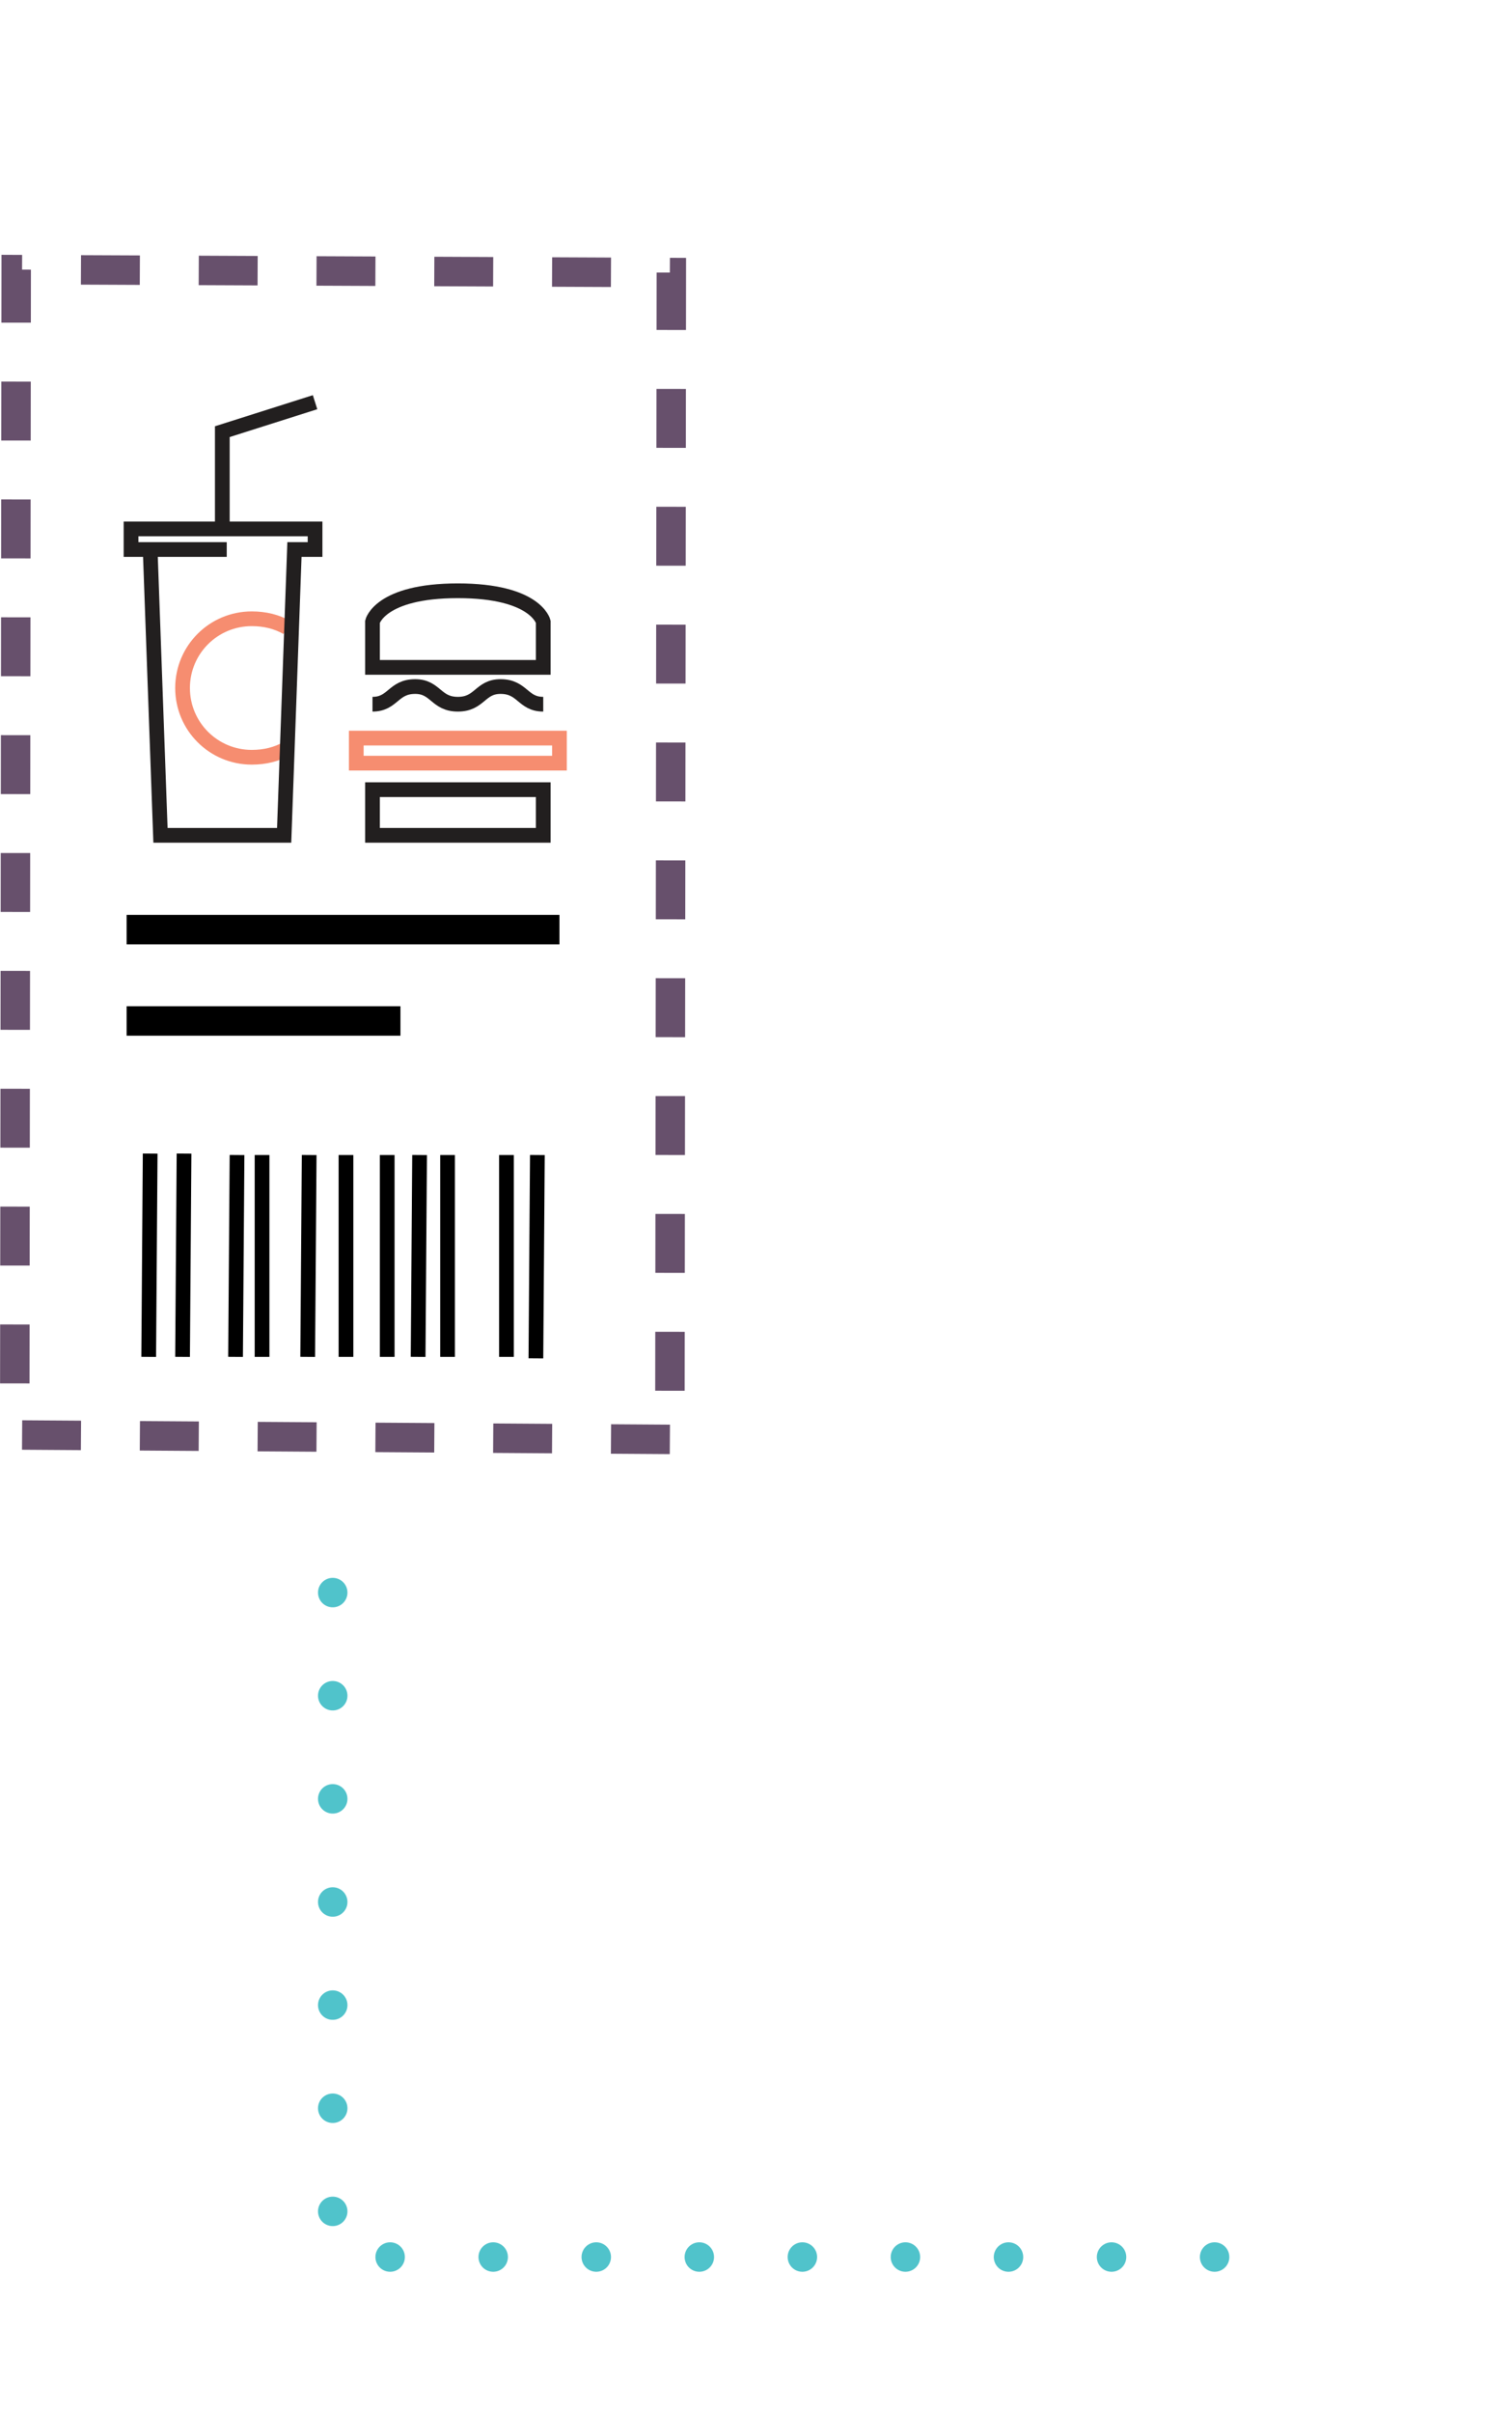 <?xml version="1.0" encoding="utf-8"?>
<!-- Generator: Adobe Illustrator 19.1.0, SVG Export Plug-In . SVG Version: 6.00 Build 0)  -->
<svg version="1.1" id="Layer_1" xmlns="http://www.w3.org/2000/svg" xmlns:xlink="http://www.w3.org/1999/xlink" x="0px" y="0px"
	 viewBox="-92 63.2 102.7 163.8" style="enable-background:new -92 63.2 102.7 163.8;" xml:space="preserve">
<style type="text/css">
	.st0{fill:none;stroke:#67506C;stroke-width:2;stroke-miterlimit:10;stroke-dasharray:4,4;}
	.st1{fill:none;stroke:#000000;stroke-miterlimit:10;}
	.st2{fill:none;stroke:#000000;stroke-width:2;stroke-miterlimit:10;}
	.st3{fill:none;stroke:#221F1F;stroke-miterlimit:10;}
	.st4{fill:none;stroke:#F68D70;stroke-miterlimit:10;}
	
		.st5{fill:none;stroke:#50C3CB;stroke-width:2;stroke-linecap:round;stroke-linejoin:round;stroke-miterlimit:10;stroke-dasharray:0,7;}
</style>
<g>
	<g>
		<g>
			<polygon class="st0" points="-46.5,160.9 -91,160.6 -90.9,81.5 -46.4,81.7 			"/>
		</g>
		<g>
			<line class="st1" x1="-81.8" y1="141.5" x2="-81.9" y2="155.3"/>
			<line class="st1" x1="-63.5" y1="141.6" x2="-63.6" y2="155.3"/>
			<line class="st1" x1="-61.6" y1="141.6" x2="-61.6" y2="155.3"/>
			<line class="st1" x1="-79.5" y1="141.5" x2="-79.6" y2="155.3"/>
			<line class="st1" x1="-71" y1="141.6" x2="-71.1" y2="155.3"/>
			<line class="st1" x1="-74.2" y1="141.6" x2="-74.2" y2="155.3"/>
			<line class="st1" x1="-75.9" y1="141.6" x2="-76" y2="155.3"/>
			<line class="st1" x1="-68.5" y1="141.6" x2="-68.5" y2="155.3"/>
			<line class="st1" x1="-57.6" y1="141.6" x2="-57.6" y2="155.3"/>
			<line class="st1" x1="-55.5" y1="141.6" x2="-55.6" y2="155.4"/>
			<line class="st1" x1="-65.7" y1="141.6" x2="-65.7" y2="155.3"/>
		</g>
		<g>
			<line class="st2" x1="-83.4" y1="126.3" x2="-54" y2="126.3"/>
			<line class="st2" x1="-83.4" y1="132.5" x2="-64.8" y2="132.5"/>
		</g>
		<g>
			<g>
				<polyline class="st3" points="-76.9,99.1 -76.9,92.5 -70.6,90.5 				"/>
				<path class="st4" d="M-72.5,114c-0.7,0.4-1.5,0.6-2.4,0.6c-2.6,0-4.7-2.1-4.7-4.7s2.1-4.7,4.7-4.7c0.9,0,1.7,0.2,2.4,0.6"/>
				<polyline class="st3" points="-76.6,100.5 -83.1,100.5 -83.1,99.1 -70.6,99.1 -70.6,100.5 -72,100.5 -72.7,119.9 -81.1,119.9 
					-81.8,100.5 				"/>
			</g>
			<g>
				<rect x="-66.7" y="116.8" class="st3" width="11.6" height="3.1"/>
				<path class="st3" d="M-55.1,108.5h-11.6v-3.1c0,0,0.5-2.1,5.8-2.1s5.8,2.1,5.8,2.1S-55.1,108.5-55.1,108.5z"/>
				<rect x="-67.8" y="113.3" class="st4" width="13.8" height="1.7"/>
				<path class="st3" d="M-55.1,111c-1.4,0-1.4-1.2-2.9-1.2c-1.4,0-1.4,1.2-2.9,1.2s-1.5-1.2-2.9-1.2c-1.5,0-1.5,1.2-2.9,1.2"/>
			</g>
		</g>
	</g>
</g>
<polyline class="st5" points="-69.4,171.3 -69.4,216.4 -5,216.4 "/>
</svg>
